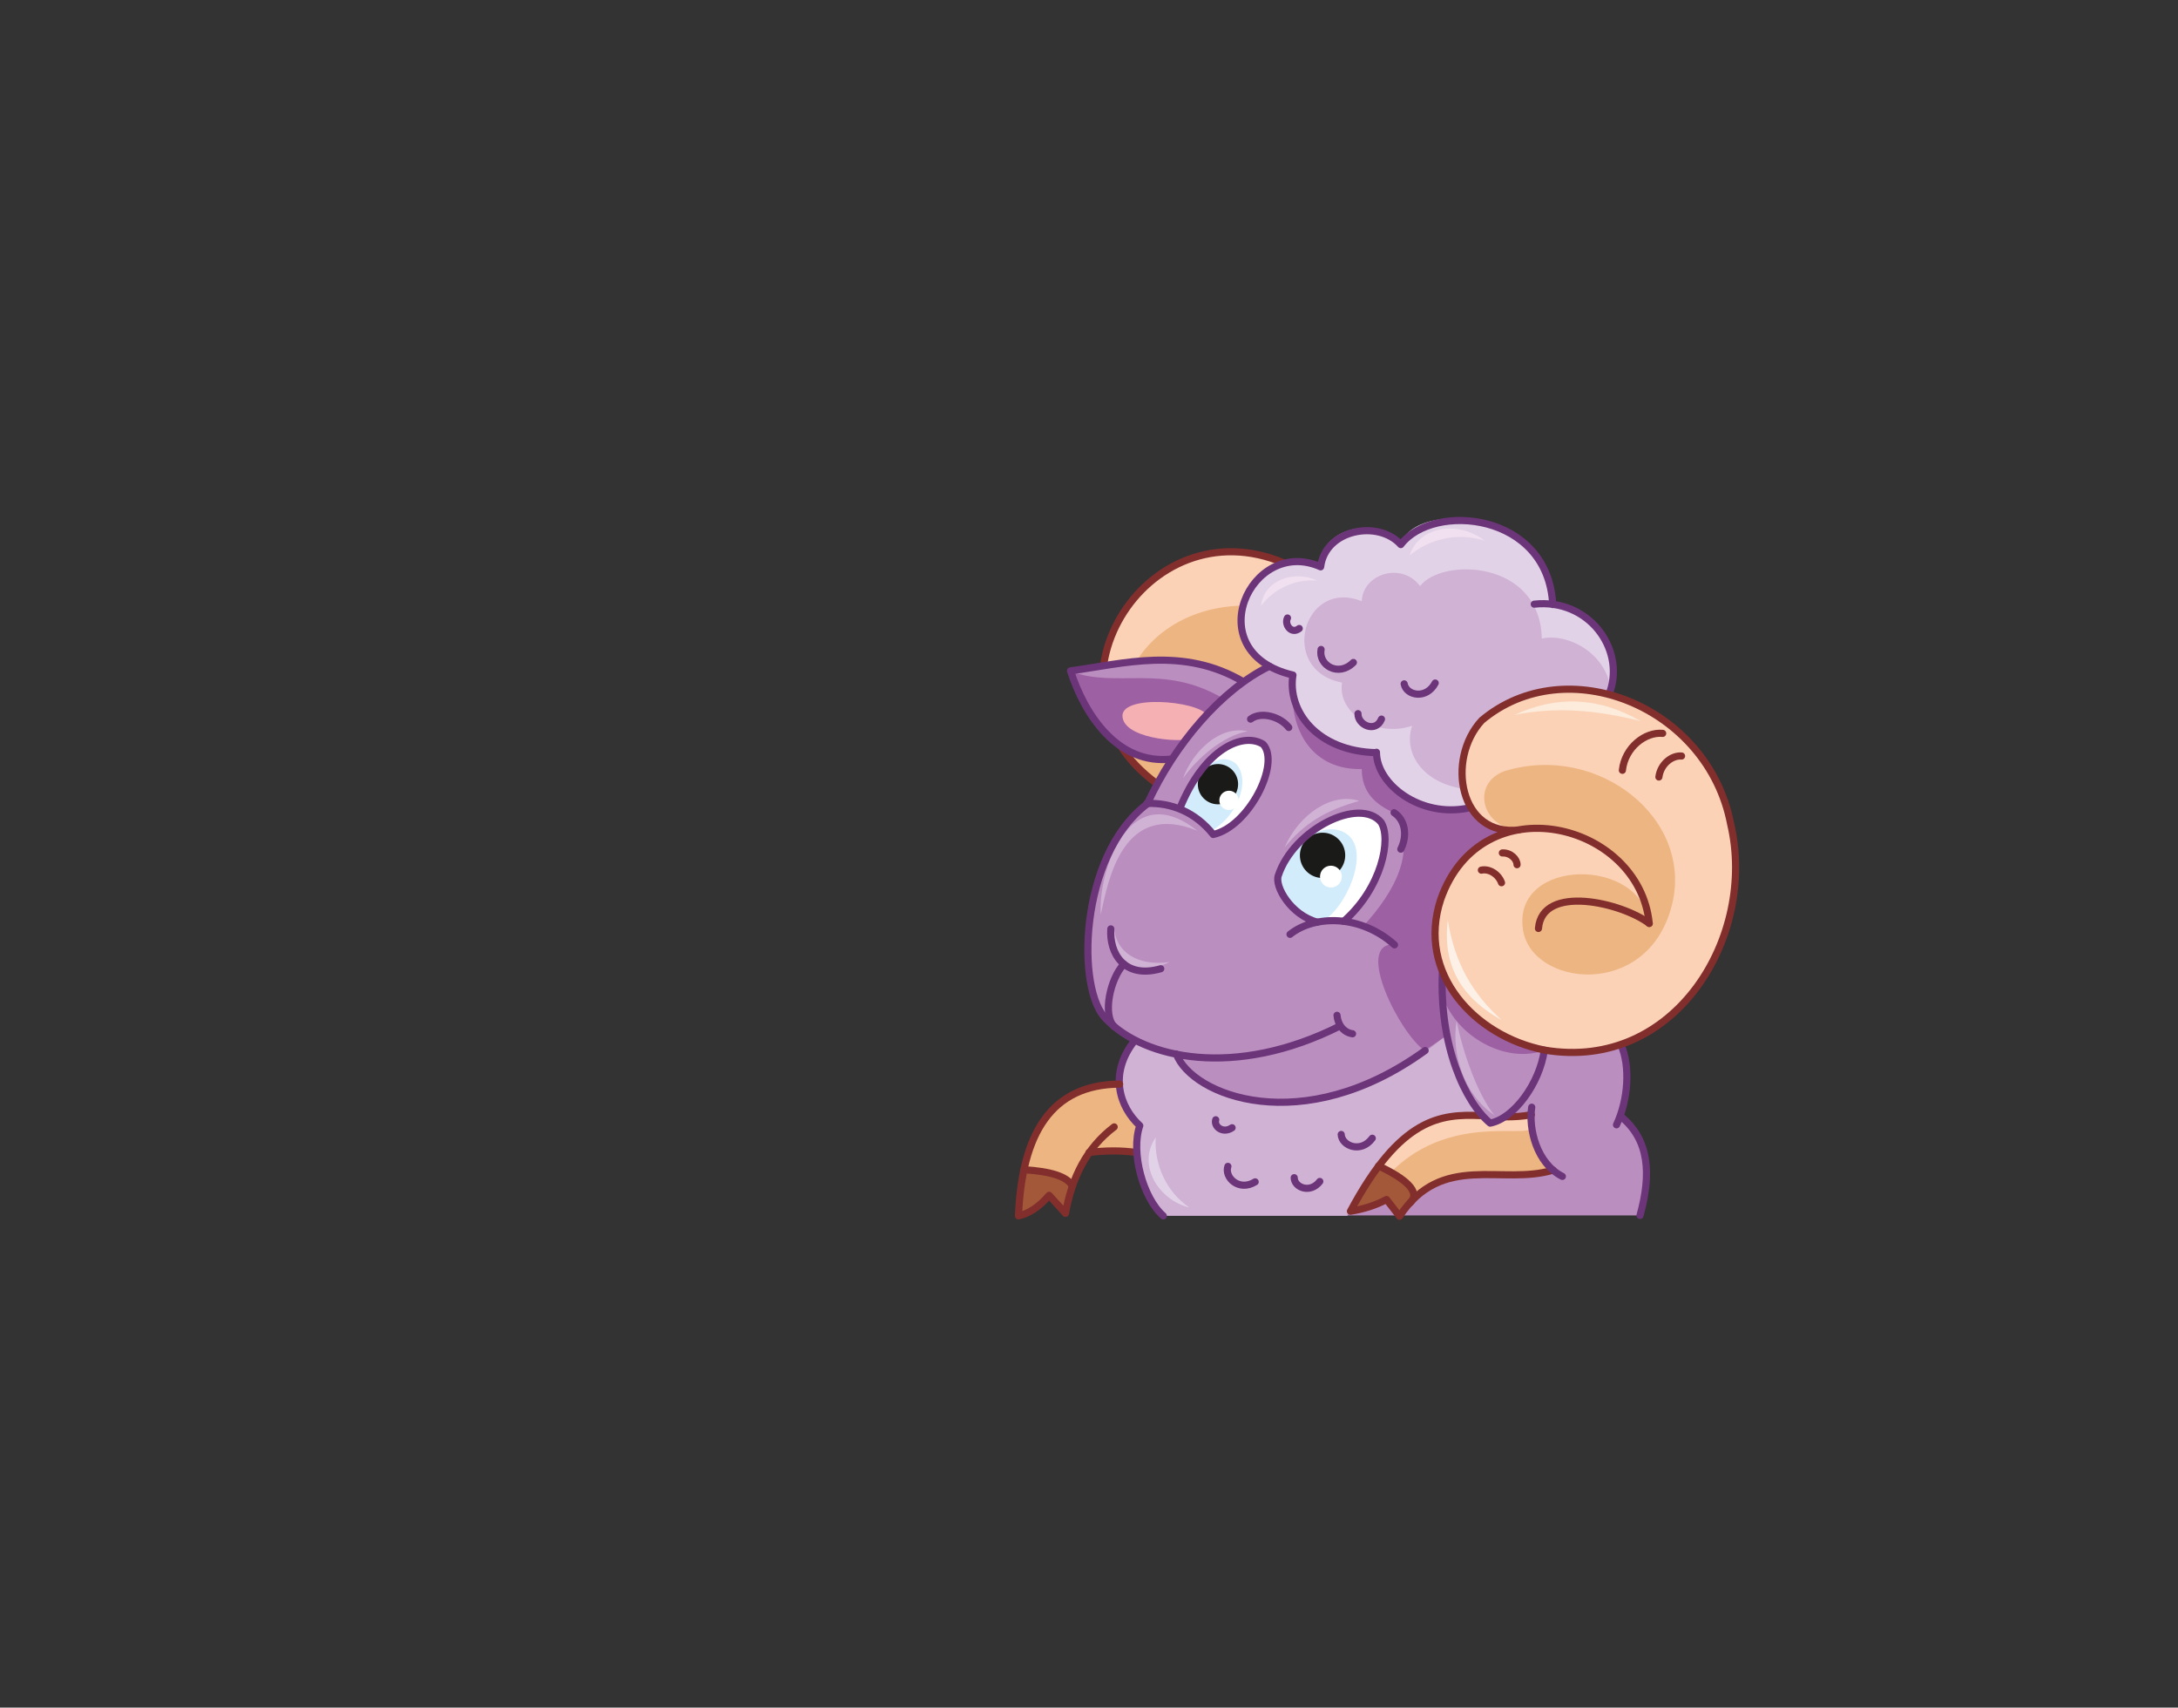 <?xml version="1.0" encoding="utf-8"?>
<!-- Generator: Adobe Illustrator 21.1.0, SVG Export Plug-In . SVG Version: 6.00 Build 0)  -->
<svg version="1.1" id="Layer_1" xmlns="http://www.w3.org/2000/svg" xmlns:xlink="http://www.w3.org/1999/xlink" x="0px" y="0px"
	 viewBox="0 0 519 407" style="enable-background:new 0 0 519 407;" xml:space="preserve">
<rect x="0" y="0" width="519" height="407" fill="#333333" stroke="none"/>
<style type="text/css">
	.st0{fill-rule:evenodd;clip-rule:evenodd;fill:#EDB581;}
	.st1{fill-rule:evenodd;clip-rule:evenodd;fill:#D0B2D5;}
	.st2{fill-rule:evenodd;clip-rule:evenodd;fill:#BB8EC0;}
	.st3{fill-rule:evenodd;clip-rule:evenodd;fill:#FBD2B6;}
	.st4{fill-rule:evenodd;clip-rule:evenodd;fill:#9D60A3;}
	.st5{fill:none;stroke:#822E2D;stroke-width:1.702;stroke-linecap:round;stroke-linejoin:round;stroke-miterlimit:22.926;}
	.st6{fill-rule:evenodd;clip-rule:evenodd;fill:#E2D2E8;}
	.st7{fill-rule:evenodd;clip-rule:evenodd;fill:#F5B0B4;}
	.st8{fill-rule:evenodd;clip-rule:evenodd;fill:#FFFFFF;}
	.st9{fill-rule:evenodd;clip-rule:evenodd;fill:#D3ECFB;}
	.st10{fill-rule:evenodd;clip-rule:evenodd;fill:#1A1A18;}
	.st11{fill:none;stroke:#6C3579;stroke-width:1.702;stroke-linecap:round;stroke-linejoin:round;stroke-miterlimit:22.926;}
	.st12{fill-rule:evenodd;clip-rule:evenodd;fill:#A35939;}
	.st13{fill-rule:evenodd;clip-rule:evenodd;fill:#FDEBDB;}
	.st14{fill-rule:evenodd;clip-rule:evenodd;fill:#FDF1E7;}
	.st15{fill-rule:evenodd;clip-rule:evenodd;fill:#F1E0EF;}
</style>
<path class="st0" d="M266.8,258.4c-13,0.1-20.1,7.5-22.8,20.5l9,1.8l2.5,2.1l4-7.9h11.3l1.3-5.9L266.8,258.4z"/>
<path class="st1" d="M270.5,247.9l88.7-20.1l27.2,21.2c2.6,11.5,0.1,18.8-4.7,24.2l-16.8-7.5c-17.4,0.2-32.3-1.5-43.8,24.1h-43.8
	c-4-3.8-7.9-13.7-5.6-21.5C267.4,264.6,264.2,255.9,270.5,247.9z"/>
<path class="st2" d="M359.2,227.8l27.2,21.2c2.6,11.5,0.8,13.1-0.3,17c6.6,4.9,8,11.6,5.2,22.3l-0.5,1.4H321l2-4l6.4-1.8l5.2,4.5
	c8.2-11.7,23.7-6.4,35.5-9.5c-3.7-2.8-5.5-7.2-5.2-13.2l-6.3,0.5l-10.5-8.6C355.9,249.8,342.1,241.5,359.2,227.8z"/>
<path class="st3" d="M275.7,186.8l32.4-26l-2.1-26.7C273,120.1,245.6,164.9,275.7,186.8z"/>
<path class="st3" d="M370.1,278.9c-3.5-3.1-5.2-7.5-5.2-13.2c-13.8,2.8-26.1-8.7-43.1,23c3.1-0.5,6-1.4,8.6-2.8l3.1,4
	C343.6,274.7,357.9,282.6,370.1,278.9z"/>
<path class="st0" d="M370.1,278.9c-3.5-3.1-5.1-4.5-5.1-10.2c-0.6,3.4-25.8-6-39.9,19.3c3.1-0.5,2.7-0.7,5.3-2.1l3.1,4
	C343.6,274.7,357.9,282.6,370.1,278.9z"/>
<path class="st2" d="M343.8,233.5c5.1,9.2,16,15.7,25.1,17c-1.8,3-1.3,9.4-13.8,17.3C347.9,260.4,341.4,245.2,343.8,233.5z"/>
<path class="st0" d="M275.7,186.8l38.5-14.8l-2-25.1C274.7,134.6,254.9,169.4,275.7,186.8z"/>
<path class="st2" d="M280.2,251.2c7.3,11.5,33.8,21.5,64.6-4.6l-1-14.8c-6.9-16.5,4.8-32.6,18.3-34.1c-4.9,0.9-8.7-0.7-11.3-4.8
	l-33.3-42.2l-15.1,8c-11.5,5.6-22.6,18.6-29.1,32.8c-16.4,12.3-17,44.8-9.7,51.4C267.3,246.7,273,249.8,280.2,251.2z"/>
<path class="st4" d="M339.5,250.4l4.8-3.3l-0.1-8.5c4,9.4,15.5,14.9,23.8,11.7l-24.3-18.4c-6.9-16.5,4.8-32.6,18.3-34.1
	c-4.9,0.9-8.7-0.7-11.3-4.8l-42.6-32.1c-1.5,14.1,5.3,22.7,16.4,22.4c0,5.5,3.2,8.4,7.6,10.4c5.8,8.8,0.3,18.8-7.2,27l7.3,4.4
	C322.6,224.8,333.7,246.6,339.5,250.4z"/>
<path class="st5" d="M306,134.2c-33.1-14.1-60.5,30.7-30.3,52.6"/>
<path class="st6" d="M328,179.3c1.2,8,7,14.2,21.9,13.3c-4.4-17.6,2.4-30.2,33.7-27.9c3.5-9-2.3-19.1-13.7-20.6
	c-0.5-21.9-32.4-25.5-36.2-14.3c-5.1-6.9-19.2-4.4-19.1,5.3c-16.6-7.4-29.5,20.4-6.6,25.8C306.7,169.4,313.9,179,328,179.3z"/>
<path class="st1" d="M336.5,173c-2.6,7.8,4.6,16,17.4,15.2c-3.8-15.1,2.9-21.5,29.8-19.5c2-11.4-9.2-18.1-16.3-16.5
	c-0.4-18.8-23.9-19.3-29-12.5c-4.4-5.9-13.7-2.9-13.9,3.6c-14-5.6-20,16.5-4.7,19.4C318.6,169.9,327.8,175.9,336.5,173z"/>
<path class="st2" d="M279.3,180.9c5-7.6,10.7-13.7,17-18.4c-14.4-8.5-28.6-4.3-41.2-2.6C258.3,170.3,266.2,182.6,279.3,180.9z"/>
<path class="st4" d="M279.3,180.9c5-7.6,5.9-9.8,12.2-14.4c-14.4-8.5-25.4-2.3-36.4-6.5C258.3,170.3,266.2,182.6,279.3,180.9z"/>
<path class="st7" d="M283.4,175.8l4.2-5.4c-2.2-3.4-21-5-20.1,0.6C268.3,176.6,283.8,177.1,283.4,175.8z"/>
<path class="st6" d="M283.4,287.8c-5.6-3.8-8.4-10.4-8-16.7C270.9,277.6,276,286,283.4,287.8z"/>
<path class="st1" d="M278.7,229.3c-7.7,1.1-13-2.5-13.2-8.4C264,229.7,269.5,233.7,278.7,229.3z M262.3,218c-0.7-9.8,6.5-33.1,23-20
	C267.6,190.8,264.1,209.6,262.3,218z M306.1,202c4.7-5.8,9.9-8.9,17.8-11.1C317.4,188.8,309.6,194,306.1,202z M281.9,185.5
	c3.5-4.9,9.5-10.1,15.4-11.2C290.7,172.8,284.2,179.1,281.9,185.5z M347.1,243.3c1.4,7.3,5,17.6,9,22.5
	C348.8,260.9,345.8,251.1,347.1,243.3z"/>
<path class="st3" d="M362.1,197.8c-6.4-0.5-16,7.5-18.9,16.6c-5.8,17.6,8.1,32.6,24.8,35.9c31.1,5.2,50.6-27.1,44.3-53.9
	c-5.4-28.1-39.2-41.6-59.3-24.7C344.4,181,347.8,199.6,362.1,197.8z"/>
<path class="st0" d="M362.1,197.8c16.9-2.5,30.1,10.8,30.8,22.3c-1.6-15.9-32.5-15.8-30,1.4c1.9,13.6,29.5,16.9,35.4-5.4
	c5.6-20.7-17.3-39.2-39.8-32.3C350.4,186.8,353.1,197.5,362.1,197.8z"/>
<path class="st8" d="M313.9,219.8l6.3-0.2c9.1-8,11.4-19.7,8.9-23.6c-5.1-6.2-20.9,1.7-24.5,12.7
	C303.7,211.3,307.6,218.1,313.9,219.8z"/>
<path class="st9" d="M321.2,199c-5.4-4.3-14.5,2.3-16.7,10.4l2.9,6.4l5.6,3.8l2,0.1C320.8,216.4,326.5,203.3,321.2,199z"/>
<path class="st8" d="M281.2,192.9l-0.6-0.2c3.5,1.1,5.8,2.9,8.5,6.3c8.4-1.8,16.1-16.9,11.9-21.5C296.3,174.5,287,178.5,281.2,192.9
	z"/>
<path class="st9" d="M294.5,182c-5.1-4-11,4.3-13.1,10.5l7.1,5.6C294.6,194.9,298.3,186.1,294.5,182z"/>
<ellipse transform="matrix(2.128460e-02 -1 1 2.128460e-02 104.548 514.633)" class="st10" cx="315.1" cy="203.9" rx="5.4" ry="5.4"/>
<path class="st5" d="M259.5,274.7c4-0.5,7.7-0.5,11.3,0"/>
<ellipse transform="matrix(2.094653e-02 -1 1 2.094653e-02 101.405 521.66)" class="st8" cx="317.1" cy="209.1" rx="2.6" ry="2.6"/>
<ellipse transform="matrix(2.155310e-02 -1 1 2.155310e-02 96.974 473.078)" class="st10" cx="290.2" cy="187" rx="4.8" ry="4.8"/>
<ellipse transform="matrix(2.131166e-02 -1 1 2.131166e-02 95.817 479.502)" class="st8" cx="292.8" cy="190.8" rx="2.3" ry="2.3"/>
<path class="st5" d="M386.6,183.6c0.6-5.5,5.5-9.2,9.6-8.8"/>
<path class="st5" d="M395.3,185.2c0.4-3.1,3.1-5.2,5.4-5"/>
<path class="st5" d="M393,220.1c-6.4-4.9-25.5-9.5-26.4,1.2"/>
<path class="st11" d="M332.2,193.7c2.7,1.8,3.2,5.5,1.6,8.7 M307.4,222.7c5.9-4.7,16.9-4.7,24.9,2.5 M276.6,230.9
	c-8.8,2.5-12.3-3.8-11.9-9.5 M277.2,289.8c-4.8-4.2-7.8-15.1-5.6-21.5c-4.8-4.4-7.5-12.4-1.2-20.3 M280.3,251.2
	c3.7,9.9,30,20.4,59.3-0.8 M302.5,158.8c-11.5,5.6-22.6,18.6-29.1,32.8c-16.4,12.3-17,44.8-9.7,51.4c9,9.3,30.5,14.2,55.7,1.5
	 M322.3,246.4c-2.1-0.3-3.5-2.1-3.7-4.4 M296.3,162.5c-14.4-8.5-28.6-4.3-41.2-2.6c3.3,10.3,11.2,22.6,24.2,21"/>
<path class="st12" d="M337,285.7c-0.3-3.3-3.2-5.9-8.5-7.8c-2.2,2.9-4.4,6.4-6.7,10.8c3.1-0.5,6-1.4,8.6-2.8l3.1,4
	C334.6,288.2,335.8,286.9,337,285.7z"/>
<path class="st13" d="M360.9,170.4c9.5-1.9,19.1-1.3,30.1,1.5C380.8,166,370.8,165.8,360.9,170.4z"/>
<path class="st14" d="M357.8,243.1c-7-6.3-11.2-13.7-12.8-23.8C343.5,231.4,349.7,238.7,357.8,243.1z"/>
<path class="st5" d="M358,203.3c2-0.1,3.5,1.5,3.5,2.8"/>
<path class="st5" d="M353,207.4c1.7-0.4,4,0.8,4.8,3"/>
<path class="st5" d="M352.8,265.9c-9.5-0.4-19.1,0.5-31,22.8c3.1-0.5,6-1.4,8.6-2.8l3.1,4c10.1-15.3,24.4-7.3,36.6-11 M364.9,265.7
	c-2.1,0.4-4.1,0.5-6.1,0.5"/>
<path class="st11" d="M385.2,268.1c2.8-6,3.3-13.9,1.1-19 M368,250.3c-1.1,7.9-7.2,16.3-12.9,17.4c-6-5-12.1-18.4-11.4-35.8
	 M328,179.3c0,7.6,10.4,15.7,21.9,13.3 M370,144.1c-1.1-21.9-28.4-24.5-36.2-14.3c-5.4-6-18-3.6-19.1,5.3
	c-16.6-7.4-29.5,20.4-6.6,25.8c-1.4,8.5,5.7,18.2,19.9,18.5 M383.7,164.7c3.4-10.1-5.1-22.1-18.1-20.7 M386.1,266
	c7,5.6,7.4,13.9,4.7,23.7"/>
<path class="st5" d="M328.5,277.9c6.2,2.9,10.3,6.2,7.5,8.8"/>
<path class="st12" d="M255.6,282.3l-5.5-2.6l-6.4-0.1c-0.6,3.1-1,6.5-1.1,10.2c2.4-0.5,4.9-2.1,7.3-4.9l3.9,4.3
	C254.3,286.7,254.9,284.4,255.6,282.3z"/>
<path class="st5" d="M266.8,258.4c-16.3,0.1-23.3,11.8-24.1,31.4c2.4-0.5,4.9-2.1,7.3-4.9l3.9,4.3c1.5-8.5,5-15.6,11.6-20.6"/>
<path class="st5" d="M244,278.8c6.4,0.4,10.2,1.6,11.5,3.8"/>
<path class="st5" d="M393,220.1c-2.4-24.1-40-33.4-49.7-5.7c-5.8,17.6,8.1,32.6,24.8,35.9c31.1,5.2,50.6-27.1,44.3-53.9
	c-5.4-28.1-39.2-41.6-59.3-24.7c-8.6,9.3-5.3,27.9,9,26.1"/>
<path class="st11" d="M327,271.3c-2.7,3.7-7.3,1.8-7.4-0.9 M314.5,281.6c-2.3,3-6.1,1.4-6.1-0.9 M299.1,281.7
	c-3.9,2.4-7.4-1.1-6.5-3.7 M293.6,268.8c-2.2,1.5-4.4-0.3-3.9-1.9 M365,263.9c-0.8,5.2,1.2,13.4,7.3,16.5 M329.2,171.4
	c-1.4,3.4-5.7,1.4-5.6-1.3 M342,162.8c-2.1,4-6.9,3-7.4,0.2 M309.6,149.8c-1.9,1.5-3.6-1-2.8-2.5 M322.5,157.9
	c-3.6,3.6-8.4,0.6-7.7-3.1 M298,171.4c2.5-1.9,7.1-0.6,9.1,2 M273.3,191.5c5.8-0.2,11.5,2,15.8,7.4c8.4-1.8,16.1-16.9,11.9-21.5
	c-4.8-3-14.1,1-19.9,15.4 M320.2,219.6c9.1-8,11.4-19.7,8.9-23.6c-5.1-6.2-20.9,1.7-24.5,12.7c-0.9,2.6,3,9.4,9.3,11.1 M267.8,229.8
	c-3.3,3.5-5.1,12.1-2.3,14.9"/>
<path class="st15" d="M313.9,138.4c-5.3-0.5-10.4,2-13.4,6C301.2,138.2,308.5,135.8,313.9,138.4z M353.8,128.9
	c-6.3-2.1-13.2-0.5-17.9,3.5C338.3,125.1,347.9,124.2,353.8,128.9z"/>
</svg>

